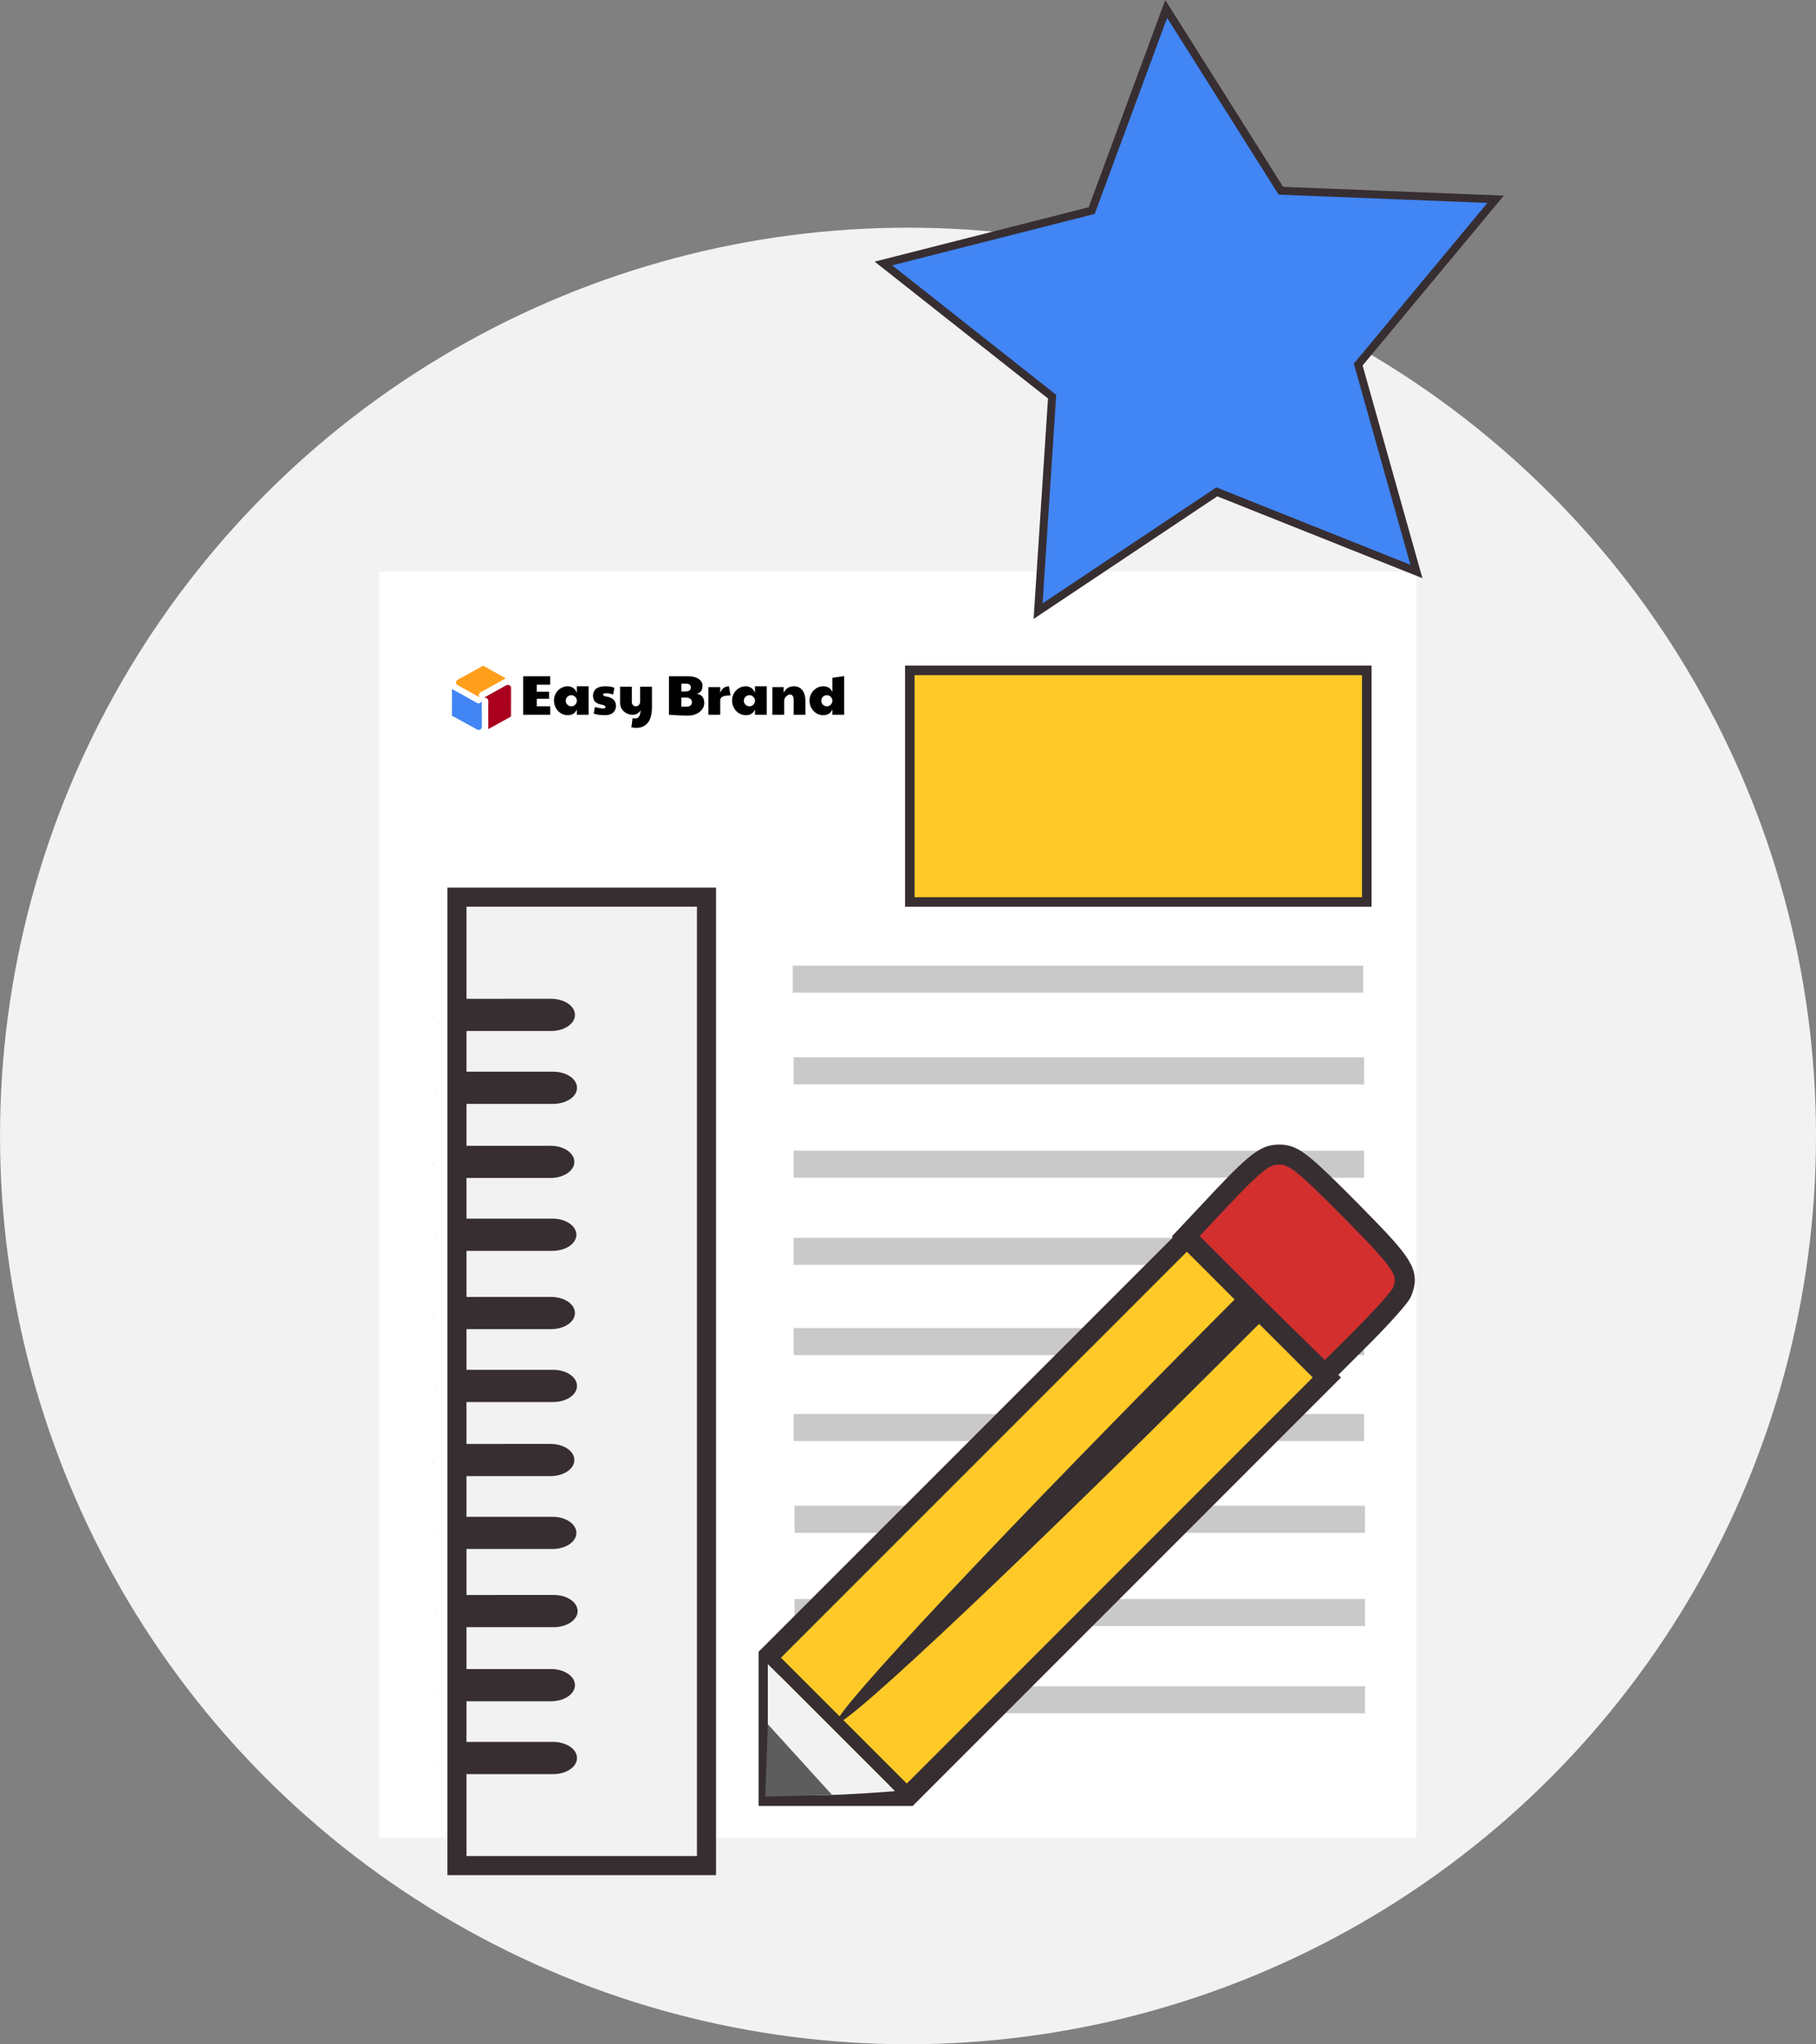 <?xml version="1.0" encoding="UTF-8" standalone="no"?>
<!-- Created with Inkscape (http://www.inkscape.org/) -->

<svg
   xmlns:dc="http://purl.org/dc/elements/1.1/"
   xmlns:cc="http://creativecommons.org/ns#"
   xmlns:rdf="http://www.w3.org/1999/02/22-rdf-syntax-ns#"
   xmlns:svg="http://www.w3.org/2000/svg"
   xmlns="http://www.w3.org/2000/svg"
   xmlns:sodipodi="http://sodipodi.sourceforge.net/DTD/sodipodi-0.dtd"
   xmlns:inkscape="http://www.inkscape.org/namespaces/inkscape"
   width="114.149mm"
   height="128.455mm"
   viewBox="0 0 114.149 128.455"
   version="1.1"
   id="svg8"
   sodipodi:docname="solution_3_who-need-it.svg"
   inkscape:version="0.92.2 (5c3e80d, 2017-08-06)">
  <rect x="0" y="0" width="114.149" height="128.455" fill="#808080" stroke="none"/>
  <defs
     id="defs2">
    <inkscape:path-effect
       fuse_tolerance="0"
       vertical_pattern="false"
       prop_units="false"
       tang_offset="0"
       normal_offset="0"
       spacing="0"
       scale_y_rel="false"
       prop_scale="0.091"
       copytype="single_stretched"
       pattern="M 0,5 C 0,2.24 2.24,0 5,0 7.76,0 10,2.24 10,5 10,7.76 7.76,10 5,10 2.24,10 0,7.76 0,5 Z"
       is_visible="true"
       id="path-effect11749"
       effect="skeletal" />
    <inkscape:path-effect
       is_visible="true"
       id="path-effect11747"
       effect="spiro" />
  </defs>
  <sodipodi:namedview
     id="base"
     pagecolor="#ffffff"
     bordercolor="#666666"
     borderopacity="1.0"
     inkscape:pageopacity="0.0"
     inkscape:pageshadow="2"
     inkscape:zoom="1.979899"
     inkscape:cx="189.05292"
     inkscape:cy="260.23115"
     inkscape:document-units="mm"
     inkscape:current-layer="g5127"
     showgrid="false"
     fit-margin-top="0"
     fit-margin-left="0.5"
     fit-margin-right="0"
     fit-margin-bottom="0"
     inkscape:window-width="1920"
     inkscape:window-height="1057"
     inkscape:window-x="1358"
     inkscape:window-y="-8"
     inkscape:window-maximized="1" />
  <g
     inkscape:label="Layer 1"
     inkscape:groupmode="layer"
     id="layer1"
     transform="translate(-26.08,-157.933)"
     style="display:inline">
    <g
       id="g5127"
       transform="translate(26.08,155.808)">
      <g
         transform="translate(-43.845,-29.97)"
         style="display:inline"
         inkscape:label="0"
         id="layer3" />
      <g
         transform="translate(-43.845,-29.97)"
         style="display:inline"
         id="layer1-8"
         inkscape:label="Layer 1">
        <circle
           r="57.074"
           cy="103.476"
           cx="100.92"
           id="path4485"
           style="opacity:1;fill:#f2f2f2;fill-opacity:1;stroke:none;stroke-width:0.592;stroke-miterlimit:4;stroke-dasharray:0.592, 1.184;stroke-dashoffset:0;stroke-opacity:1" />
        <path
           inkscape:connector-curvature="0"
           id="path11798"
           d="m 92.109,140.441 4.038,4.446 -4.038,0.015 z"
           style="fill:none;stroke:#5d0000;stroke-width:0.265px;stroke-linecap:butt;stroke-linejoin:miter;stroke-opacity:1" />
      </g>
      <g
         transform="translate(-43.845,-29.97)"
         style="display:inline"
         inkscape:label="Layer 4"
         id="layer4">
        <rect
           y="68.007"
           x="67.676"
           height="79.564"
           width="65.201"
           id="rect4531"
           style="opacity:1;fill:#ffffff;fill-opacity:1;stroke:none;stroke-width:2.392;stroke-miterlimit:4;stroke-dasharray:none;stroke-dashoffset:0;stroke-opacity:1" />
        <rect
           y="74.221"
           x="101.033"
           height="14.552"
           width="28.726"
           id="rect4533"
           style="opacity:1;fill:#ffca28;fill-opacity:1;stroke:#372e32;stroke-width:0.6;stroke-miterlimit:4;stroke-dasharray:none;stroke-dashoffset:0;stroke-opacity:1" />
      </g>
      <g
         transform="matrix(0.708,0,0,1,-6.183,-28.767)"
         inkscape:label="Layer 6"
         id="layer6">
        <rect
           y="91.57"
           x="79.112"
           height="1.701"
           width="50.647"
           id="rect4539"
           style="opacity:1;fill:#2c2c2c;fill-opacity:0.256;stroke:none;stroke-width:2.121;stroke-miterlimit:4;stroke-dasharray:none;stroke-dashoffset:0;stroke-opacity:1" />
        <rect
           y="97.334"
           x="79.193"
           height="1.701"
           width="50.647"
           id="rect4539-8"
           style="opacity:1;fill:#2c2c2c;fill-opacity:0.256;stroke:none;stroke-width:2.121;stroke-miterlimit:4;stroke-dasharray:none;stroke-dashoffset:0;stroke-opacity:1" />
        <rect
           y="103.193"
           x="79.193"
           height="1.701"
           width="50.647"
           id="rect4539-8-7"
           style="opacity:1;fill:#2c2c2c;fill-opacity:0.256;stroke:none;stroke-width:2.121;stroke-miterlimit:4;stroke-dasharray:none;stroke-dashoffset:0;stroke-opacity:1" />
        <rect
           y="108.673"
           x="79.193"
           height="1.701"
           width="50.647"
           id="rect4539-8-7-8"
           style="opacity:1;fill:#2c2c2c;fill-opacity:0.256;stroke:none;stroke-width:2.121;stroke-miterlimit:4;stroke-dasharray:none;stroke-dashoffset:0;stroke-opacity:1" />
        <rect
           y="114.343"
           x="79.193"
           height="1.701"
           width="50.647"
           id="rect4539-8-7-8-4"
           style="opacity:1;fill:#2c2c2c;fill-opacity:0.256;stroke:none;stroke-width:2.121;stroke-miterlimit:4;stroke-dasharray:none;stroke-dashoffset:0;stroke-opacity:1" />
        <rect
           y="119.748"
           x="79.193"
           height="1.701"
           width="50.647"
           id="rect4539-81"
           style="opacity:1;fill:#2c2c2c;fill-opacity:0.256;stroke:none;stroke-width:2.121;stroke-miterlimit:4;stroke-dasharray:none;stroke-dashoffset:0;stroke-opacity:1" />
        <rect
           y="125.512"
           x="79.274"
           height="1.701"
           width="50.647"
           id="rect4539-8-5"
           style="opacity:1;fill:#2c2c2c;fill-opacity:0.256;stroke:none;stroke-width:2.121;stroke-miterlimit:4;stroke-dasharray:none;stroke-dashoffset:0;stroke-opacity:1" />
        <rect
           y="131.371"
           x="79.274"
           height="1.701"
           width="50.647"
           id="rect4539-8-7-7"
           style="opacity:1;fill:#2c2c2c;fill-opacity:0.256;stroke:none;stroke-width:2.121;stroke-miterlimit:4;stroke-dasharray:none;stroke-dashoffset:0;stroke-opacity:1" />
        <rect
           y="136.852"
           x="79.274"
           height="1.701"
           width="50.647"
           id="rect4539-8-7-8-5"
           style="opacity:1;fill:#2c2c2c;fill-opacity:0.256;stroke:none;stroke-width:2.121;stroke-miterlimit:4;stroke-dasharray:none;stroke-dashoffset:0;stroke-opacity:1" />
      </g>
      <g
         transform="translate(-43.845,-29.97)"
         style="display:inline"
         inkscape:label="Layer 5"
         id="layer5">
        <rect
           y="91.948"
           x="69.548"
           height="1.323"
           width="59.153"
           id="rect4536"
           style="opacity:1;fill:#2c2c40;fill-opacity:0;stroke:none;stroke-width:2.392;stroke-miterlimit:4;stroke-dasharray:none;stroke-dashoffset:0;stroke-opacity:1" />
      </g>
      <g
         transform="translate(-43.845,-29.97)"
         inkscape:label="Layer 2"
         id="layer2">
        <path
           inkscape:transform-center-y="-1.3082205"
           inkscape:transform-center-x="0.65562946"
           d="m 132.877,68.006 -12.546,-5.004 -11.235,7.498 0.882,-13.479 -10.603,-8.368 13.092,-3.326 4.682,-12.67 7.209,11.423 13.497,0.537 -8.636,10.386 z"
           inkscape:randomized="0"
           inkscape:rounded="0"
           inkscape:flatsided="false"
           sodipodi:arg2="1.4662998"
           sodipodi:arg1="0.83798123"
           sodipodi:r2="10.170299"
           sodipodi:r1="20.340597"
           sodipodi:cy="52.887451"
           sodipodi:cx="119.2696"
           sodipodi:sides="5"
           id="path4490"
           style="opacity:1;fill:#4285f4;fill-opacity:1;stroke:#372e32;stroke-width:0.5;stroke-miterlimit:4;stroke-dasharray:none;stroke-dashoffset:0;stroke-opacity:1"
           sodipodi:type="star" />
      </g>
      <g
         style="display:inline"
         transform="translate(-43.845,-29.97)"
         inkscape:label="Layer 3"
         id="layer8" />
      <g
         style="display:inline"
         inkscape:label="Layer 7"
         id="layer9">
        <rect
           y="58.5"
           x="28.722"
           height="60.854"
           width="15.686"
           id="rect4770"
           style="opacity:1;fill:#f2f2f2;fill-opacity:1;stroke:#372e32;stroke-width:1.2;stroke-miterlimit:4;stroke-dasharray:none;stroke-dashoffset:0;stroke-opacity:1" />
        <path
           inkscape:connector-curvature="0"
           d="m 28.762,64.888 c -0.002,0.024 -0.012,0.047 -0.04,0.062 v 0.167 0.105 0.117 0.063 c 0.015,0.025 0.022,0.052 0.033,0.078 0.011,0.028 0.002,-0.019 0.016,0.034 0.003,0.012 0.004,0.026 0.006,0.038 0.001,0.018 -0.003,0.034 -0.005,0.052 0.001,0.001 0.002,0.004 0.007,0.013 0.036,0.035 0.031,0.09 0.03,0.135 0,0.006 -1.16e-4,-0.011 0.003,-0.017 0.001,-0.002 0.002,0.004 0.003,0.006 0.018,0.043 0.007,0.087 0.007,0.132 0.001,0.036 0.001,0.072 0.001,0.108 -8e-6,0.003 -7.4e-5,0.054 0,0.054 5.3e-4,0.005 0.004,0.008 0.006,0.013 0.003,0.007 0.005,0.015 0.007,0.023 0.009,0.038 0.007,0.037 0.008,0.074 -7.93e-4,0.007 -0.001,0.013 -0.002,0.02 0.003,0.001 0.008,0.013 0.021,0.043 0.006,0.014 0.01,0.03 0.015,0.044 0.004,0.062 0.006,0.038 -0.002,0.091 -0.001,0.008 -0.004,0.017 -0.004,0.025 0,0.005 0.001,-0.011 0.004,-0.015 0.001,-0.002 0.003,0.003 0.004,0.005 0.004,0.013 0.008,0.027 0.011,0.041 0.004,0.045 0.003,0.026 0.001,0.067 -2.49e-4,0.007 -0.002,-0.014 0.001,-0.02 0.002,-0.003 0.004,0.006 0.005,0.009 0.013,0.054 0.006,0.031 0.018,0.07 0.019,0.057 0.008,0.115 0.007,0.173 -0.001,-0.002 -7e-6,0.006 0,0.008 0.003,0.007 0.006,0.017 0.008,0.022 0.016,0.037 0.012,0.047 0.014,0.087 -0.002,0.028 -0.006,0.062 -0.005,0.084 4.3e-5,0.004 -1.08e-4,0.007 0,0.011 h 5.7 c 0.831,0 1.5,-0.452 1.5,-1.012 0,-0.561 -0.669,-1.012 -1.5,-1.012 z m -0.804,0.151 c -0.002,7.93e-4 -0.004,0.002 -0.006,0.003 3.7e-5,2.64e-4 5.29e-4,7.93e-4 5.29e-4,0.001 0.002,-0.001 0.003,-0.002 0.005,-0.004 z m -0.215,0.361 c -0.002,0.001 -0.003,0.003 -0.005,0.004 0.001,0.001 0.002,0.002 0.004,0.003 5.29e-4,-0.002 0.001,-0.005 0.002,-0.007 z m -0.455,0.534 c -7.94e-4,0.005 -0.002,0.009 -0.003,0.014 -0.001,0.013 0,0.025 0,0.038 3e-6,0.056 8e-6,0.113 0,0.17 7.94e-4,0.002 0.003,0.004 0.004,0.007 -0.003,-0.076 -0.004,-0.152 -0.001,-0.228 z m 0.126,0.314 v 0.048 c 0.001,0.014 0.004,0.029 0.006,0.043 -0.004,-0.03 -0.005,-0.061 -0.006,-0.091 z m 0.007,0.099 c 7.94e-4,0.006 -0.003,0.01 -0.003,0.015 0.001,-7.94e-4 0.003,-0.002 0.004,-0.003 0,-2.64e-4 -5.29e-4,-7.93e-4 -5.29e-4,-0.001 -7.94e-4,-0.004 -5.3e-4,-0.008 -0.001,-0.011 z m 0.69,0.119 c -0.001,0.001 -0.002,0.001 -0.002,0.002 5.3e-4,2.65e-4 0.001,2.38e-4 0.002,5.29e-4 -3e-6,-7.94e-4 3e-6,-0.001 0,-0.002 z m 0.118,0.101 c 2.64e-4,0.023 -0.001,0.046 -0.001,0.069 2.65e-4,-0.002 0.001,-0.004 0.001,-0.006 z m -0.002,0.151 c 0,0.012 -2.38e-4,0.024 -5.29e-4,0.036 0.001,-0.002 0.003,-0.004 0.004,-0.005 -0.001,-0.009 -0.002,-0.017 -0.002,-0.026 -0.001,-0.001 -0.001,-0.003 -0.002,-0.005 z m -0.148,0.067 c 6.1e-5,0.008 -2.65e-4,0.012 0,0.019 0.002,5.29e-4 0.004,0.001 0.006,0.002 2.23e-4,-0.006 5.29e-4,-0.013 5.29e-4,-0.02 -0.002,-0.001 -0.004,5.3e-5 -0.006,-0.001 z"
           style="opacity:1;fill:#372e32;fill-opacity:1;stroke:none;stroke-width:0.7;stroke-miterlimit:4;stroke-dasharray:none;stroke-dashoffset:0;stroke-opacity:1"
           id="rect11307" />
        <path
           inkscape:connector-curvature="0"
           d="m 28.891,69.468 c -0.002,0.024 -0.012,0.047 -0.04,0.062 v 0.167 0.105 0.117 0.063 c 0.015,0.025 0.022,0.052 0.033,0.078 0.011,0.028 0.002,-0.019 0.016,0.034 0.003,0.012 0.004,0.026 0.006,0.038 0.001,0.018 -0.003,0.034 -0.005,0.052 0.001,0.001 0.002,0.004 0.007,0.013 0.036,0.035 0.031,0.09 0.03,0.135 0,0.006 -1.16e-4,-0.011 0.003,-0.017 0.001,-0.002 0.002,0.004 0.003,0.006 0.018,0.043 0.007,0.087 0.007,0.132 0.001,0.036 0.001,0.072 0.001,0.108 -8e-6,0.003 -7.4e-5,0.054 0,0.054 5.3e-4,0.005 0.004,0.008 0.006,0.013 0.003,0.007 0.005,0.015 0.007,0.023 0.009,0.038 0.007,0.037 0.008,0.074 -7.93e-4,0.007 -0.001,0.013 -0.002,0.02 0.003,0.001 0.008,0.013 0.021,0.043 0.006,0.014 0.01,0.03 0.015,0.044 0.004,0.062 0.006,0.038 -0.002,0.091 -0.001,0.008 -0.004,0.017 -0.004,0.025 0,0.005 0.001,-0.011 0.004,-0.015 0.001,-0.002 0.003,0.003 0.004,0.005 0.004,0.013 0.008,0.027 0.011,0.041 0.004,0.045 0.003,0.026 0.001,0.067 -2.49e-4,0.007 -0.002,-0.014 0.001,-0.02 0.002,-0.003 0.004,0.006 0.005,0.009 0.013,0.054 0.006,0.031 0.018,0.07 0.019,0.057 0.008,0.115 0.007,0.173 -0.001,-0.002 -7e-6,0.006 0,0.008 0.003,0.007 0.006,0.017 0.008,0.022 0.016,0.037 0.012,0.047 0.014,0.087 -0.002,0.028 -0.006,0.062 -0.005,0.084 4.3e-5,0.004 -1.08e-4,0.007 0,0.011 h 5.7 c 0.831,0 1.5,-0.452 1.5,-1.012 0,-0.561 -0.669,-1.012 -1.5,-1.012 z m -0.804,0.151 c -0.002,7.93e-4 -0.004,0.002 -0.006,0.003 3.7e-5,2.64e-4 5.3e-4,7.93e-4 5.3e-4,0.001 0.002,-0.001 0.003,-0.002 0.005,-0.004 z m -0.215,0.361 c -0.002,0.001 -0.003,0.003 -0.005,0.004 0.001,0.001 0.002,0.002 0.004,0.003 5.29e-4,-0.002 0.001,-0.005 0.002,-0.007 z m -0.455,0.534 c -7.94e-4,0.005 -0.002,0.009 -0.003,0.014 -0.001,0.013 0,0.025 0,0.038 3e-6,0.056 8e-6,0.113 0,0.17 7.94e-4,0.002 0.003,0.004 0.004,0.007 -0.003,-0.076 -0.004,-0.152 -0.001,-0.228 z m 0.126,0.314 v 0.048 c 0.001,0.014 0.004,0.029 0.006,0.043 -0.004,-0.03 -0.005,-0.061 -0.006,-0.091 z m 0.007,0.099 c 7.94e-4,0.006 -0.003,0.01 -0.003,0.015 0.001,-7.93e-4 0.003,-0.002 0.004,-0.003 0,-2.64e-4 -5.29e-4,-7.94e-4 -5.29e-4,-0.001 -7.94e-4,-0.004 -5.3e-4,-0.008 -0.001,-0.011 z m 0.69,0.119 c -0.001,0.001 -0.002,0.001 -0.002,0.002 5.3e-4,2.65e-4 0.001,2.38e-4 0.002,5.29e-4 -3e-6,-7.93e-4 3e-6,-0.001 0,-0.002 z m 0.118,0.101 c 2.64e-4,0.023 -0.001,0.046 -0.001,0.069 2.65e-4,-0.002 0.001,-0.004 0.001,-0.006 z m -0.002,0.151 c 0,0.012 -2.38e-4,0.024 -5.29e-4,0.036 0.001,-0.002 0.003,-0.004 0.004,-0.005 -0.001,-0.009 -0.002,-0.017 -0.002,-0.026 -0.001,-0.001 -0.001,-0.003 -0.002,-0.005 z m -0.148,0.067 c 6.1e-5,0.008 -2.64e-4,0.012 0,0.019 0.002,5.29e-4 0.004,0.001 0.006,0.002 2.23e-4,-0.006 5.29e-4,-0.013 5.29e-4,-0.02 -0.002,-0.001 -0.004,5.3e-5 -0.006,-0.001 z"
           style="opacity:1;fill:#372e32;fill-opacity:1;stroke:none;stroke-width:0.7;stroke-miterlimit:4;stroke-dasharray:none;stroke-dashoffset:0;stroke-opacity:1"
           id="rect11307-1" />
        <path
           inkscape:connector-curvature="0"
           d="m 28.724,74.124 c -0.002,0.024 -0.012,0.047 -0.04,0.062 v 0.167 0.105 0.117 0.063 c 0.015,0.025 0.022,0.052 0.033,0.078 0.011,0.028 0.002,-0.019 0.016,0.034 0.003,0.012 0.004,0.026 0.006,0.038 0.001,0.018 -0.003,0.034 -0.005,0.052 0.001,0.001 0.002,0.004 0.007,0.013 0.036,0.035 0.031,0.09 0.03,0.135 0,0.006 -1.16e-4,-0.011 0.003,-0.017 0.001,-0.002 0.002,0.004 0.003,0.006 0.018,0.043 0.007,0.087 0.007,0.132 0.001,0.036 0.001,0.072 0.001,0.108 -8e-6,0.003 -7.4e-5,0.054 0,0.054 5.3e-4,0.005 0.004,0.008 0.006,0.013 0.003,0.007 0.005,0.015 0.007,0.023 0.009,0.038 0.007,0.037 0.008,0.074 -7.93e-4,0.007 -0.001,0.013 -0.002,0.02 0.003,0.001 0.008,0.013 0.021,0.043 0.006,0.014 0.01,0.03 0.015,0.044 0.004,0.062 0.006,0.038 -0.002,0.091 -0.001,0.008 -0.004,0.017 -0.004,0.025 0,0.005 0.001,-0.011 0.004,-0.015 0.001,-0.002 0.003,0.003 0.004,0.005 0.004,0.013 0.008,0.027 0.011,0.041 0.004,0.045 0.003,0.026 0.001,0.067 -2.49e-4,0.007 -0.002,-0.014 0.001,-0.02 0.002,-0.003 0.004,0.006 0.005,0.009 0.013,0.054 0.006,0.031 0.018,0.07 0.019,0.057 0.008,0.115 0.007,0.173 -0.001,-0.002 -7e-6,0.006 0,0.008 0.003,0.007 0.006,0.017 0.008,0.022 0.016,0.037 0.012,0.047 0.014,0.087 -0.002,0.028 -0.006,0.062 -0.005,0.084 4.3e-5,0.004 -1.08e-4,0.007 0,0.011 h 5.7 c 0.831,0 1.5,-0.452 1.5,-1.012 0,-0.561 -0.669,-1.012 -1.5,-1.012 z m -0.804,0.151 c -0.002,7.93e-4 -0.004,0.002 -0.006,0.003 3.7e-5,2.64e-4 5.29e-4,7.93e-4 5.29e-4,0.001 0.002,-0.001 0.003,-0.002 0.005,-0.004 z m -0.215,0.361 c -0.002,0.001 -0.003,0.003 -0.005,0.004 0.001,0.001 0.002,0.002 0.004,0.003 5.29e-4,-0.002 0.001,-0.005 0.002,-0.007 z m -0.455,0.534 c -7.94e-4,0.005 -0.002,0.009 -0.003,0.014 -0.001,0.013 0,0.025 0,0.038 3e-6,0.056 8e-6,0.113 0,0.17 7.94e-4,0.002 0.003,0.004 0.004,0.007 -0.003,-0.076 -0.004,-0.152 -0.001,-0.228 z m 0.126,0.314 v 0.048 c 0.001,0.014 0.004,0.029 0.006,0.043 -0.004,-0.03 -0.005,-0.061 -0.006,-0.091 z m 0.007,0.099 c 7.94e-4,0.006 -0.003,0.01 -0.003,0.015 0.001,-7.93e-4 0.003,-0.002 0.004,-0.003 0,-2.64e-4 -5.29e-4,-7.93e-4 -5.29e-4,-0.001 -7.94e-4,-0.004 -5.3e-4,-0.008 -0.001,-0.011 z m 0.69,0.119 c -0.001,0.001 -0.002,0.001 -0.002,0.002 5.29e-4,2.65e-4 0.001,2.39e-4 0.002,5.3e-4 -3e-6,-7.94e-4 3e-6,-0.001 0,-0.002 z m 0.118,0.101 c 2.64e-4,0.023 -0.001,0.046 -0.001,0.069 2.65e-4,-0.002 0.001,-0.004 0.001,-0.006 z m -0.002,0.151 c 0,0.012 -2.38e-4,0.024 -5.29e-4,0.036 0.001,-0.002 0.003,-0.004 0.004,-0.005 -0.001,-0.009 -0.002,-0.017 -0.002,-0.026 -0.001,-0.001 -0.001,-0.003 -0.002,-0.005 z m -0.148,0.067 c 6.1e-5,0.008 -2.64e-4,0.012 0,0.019 0.002,5.3e-4 0.004,0.001 0.006,0.002 2.23e-4,-0.006 5.29e-4,-0.013 5.29e-4,-0.02 -0.002,-0.001 -0.004,5.3e-5 -0.006,-0.001 z"
           style="opacity:1;fill:#372e32;fill-opacity:1;stroke:none;stroke-width:0.7;stroke-miterlimit:4;stroke-dasharray:none;stroke-dashoffset:0;stroke-opacity:1"
           id="rect11307-13" />
        <path
           inkscape:connector-curvature="0"
           d="m 28.853,78.703 c -0.002,0.024 -0.012,0.047 -0.04,0.062 v 0.167 0.105 0.117 0.063 c 0.015,0.025 0.022,0.052 0.033,0.078 0.011,0.028 0.002,-0.019 0.016,0.034 0.003,0.012 0.004,0.026 0.006,0.038 0.001,0.018 -0.003,0.034 -0.005,0.052 0.001,0.001 0.002,0.004 0.007,0.013 0.036,0.035 0.031,0.09 0.03,0.135 0,0.006 -1.16e-4,-0.011 0.003,-0.017 0.001,-0.002 0.002,0.004 0.003,0.006 0.018,0.043 0.007,0.087 0.007,0.132 0.001,0.036 0.001,0.072 0.001,0.108 -8e-6,0.003 -7.4e-5,0.054 0,0.054 5.3e-4,0.005 0.004,0.008 0.006,0.013 0.003,0.007 0.005,0.015 0.007,0.023 0.009,0.038 0.007,0.037 0.008,0.074 -7.93e-4,0.007 -0.001,0.013 -0.002,0.02 0.003,0.001 0.008,0.013 0.021,0.043 0.006,0.014 0.01,0.03 0.015,0.044 0.004,0.062 0.006,0.038 -0.002,0.091 -0.001,0.008 -0.004,0.017 -0.004,0.025 0,0.005 0.001,-0.011 0.004,-0.015 0.001,-0.002 0.003,0.003 0.004,0.005 0.004,0.013 0.008,0.027 0.011,0.041 0.004,0.045 0.003,0.026 0.001,0.067 -2.49e-4,0.007 -0.002,-0.014 0.001,-0.02 0.002,-0.003 0.004,0.006 0.005,0.009 0.013,0.054 0.006,0.031 0.018,0.07 0.019,0.057 0.008,0.115 0.007,0.173 -0.001,-0.002 -7e-6,0.006 0,0.008 0.003,0.007 0.006,0.017 0.008,0.022 0.016,0.037 0.012,0.047 0.014,0.087 -0.002,0.028 -0.006,0.062 -0.005,0.084 4.3e-5,0.004 -1.08e-4,0.007 0,0.011 H 34.73 c 0.831,0 1.5,-0.452 1.5,-1.012 0,-0.561 -0.669,-1.012 -1.5,-1.012 z m -0.804,0.151 c -0.002,7.94e-4 -0.004,0.002 -0.006,0.003 3.7e-5,2.64e-4 5.29e-4,7.94e-4 5.29e-4,0.001 0.002,-0.001 0.003,-0.002 0.005,-0.004 z m -0.215,0.361 c -0.002,0.001 -0.003,0.003 -0.005,0.004 0.001,0.001 0.002,0.002 0.004,0.003 5.29e-4,-0.002 0.001,-0.005 0.002,-0.007 z m -0.455,0.534 c -7.94e-4,0.005 -0.002,0.009 -0.003,0.014 -0.001,0.013 0,0.025 0,0.038 3e-6,0.056 8e-6,0.113 0,0.17 7.94e-4,0.002 0.003,0.004 0.004,0.007 -0.003,-0.076 -0.004,-0.152 -0.001,-0.228 z m 0.126,0.314 v 0.048 c 0.001,0.014 0.004,0.029 0.006,0.043 -0.004,-0.03 -0.005,-0.061 -0.006,-0.091 z m 0.007,0.099 c 7.94e-4,0.006 -0.003,0.01 -0.003,0.015 0.001,-7.94e-4 0.003,-0.002 0.004,-0.003 0,-2.64e-4 -5.29e-4,-7.94e-4 -5.29e-4,-0.001 -7.94e-4,-0.004 -5.29e-4,-0.008 -0.001,-0.011 z m 0.69,0.119 c -0.001,0.001 -0.002,0.001 -0.002,0.002 5.29e-4,2.64e-4 0.001,2.38e-4 0.002,5.29e-4 -3e-6,-7.94e-4 3e-6,-0.001 0,-0.002 z m 0.118,0.101 c 2.64e-4,0.023 -0.001,0.046 -0.001,0.069 2.65e-4,-0.002 0.001,-0.004 0.001,-0.006 z m -0.002,0.151 c 0,0.012 -2.38e-4,0.024 -5.29e-4,0.036 0.001,-0.002 0.003,-0.004 0.004,-0.005 -0.001,-0.009 -0.002,-0.017 -0.002,-0.026 -0.001,-0.001 -0.001,-0.003 -0.002,-0.005 z m -0.148,0.067 c 6.1e-5,0.008 -2.64e-4,0.012 0,0.019 0.002,5.29e-4 0.004,0.001 0.006,0.002 2.23e-4,-0.006 5.29e-4,-0.013 5.29e-4,-0.02 -0.002,-0.001 -0.004,5.3e-5 -0.006,-0.001 z"
           style="opacity:1;fill:#372e32;fill-opacity:1;stroke:none;stroke-width:0.7;stroke-miterlimit:4;stroke-dasharray:none;stroke-dashoffset:0;stroke-opacity:1"
           id="rect11307-1-1" />
        <path
           inkscape:connector-curvature="0"
           d="m 28.762,83.623 c -0.002,0.024 -0.012,0.047 -0.04,0.062 v 0.167 0.105 0.117 0.063 c 0.015,0.025 0.022,0.052 0.033,0.078 0.011,0.028 0.002,-0.019 0.016,0.034 0.003,0.012 0.004,0.026 0.006,0.038 0.001,0.018 -0.003,0.034 -0.005,0.052 0.001,0.001 0.002,0.004 0.007,0.013 0.036,0.035 0.031,0.09 0.03,0.135 0,0.006 -1.16e-4,-0.011 0.003,-0.017 0.001,-0.002 0.002,0.004 0.003,0.006 0.018,0.043 0.007,0.087 0.007,0.132 0.001,0.036 0.001,0.072 0.001,0.108 -8e-6,0.003 -7.4e-5,0.054 0,0.054 5.29e-4,0.005 0.004,0.008 0.006,0.013 0.003,0.007 0.005,0.015 0.007,0.023 0.009,0.038 0.007,0.037 0.008,0.074 -7.94e-4,0.007 -0.001,0.013 -0.002,0.02 0.003,0.001 0.008,0.013 0.021,0.043 0.006,0.014 0.01,0.03 0.015,0.044 0.004,0.062 0.006,0.038 -0.002,0.091 -0.001,0.008 -0.004,0.017 -0.004,0.025 0,0.005 0.001,-0.011 0.004,-0.015 0.001,-0.002 0.003,0.003 0.004,0.005 0.004,0.013 0.008,0.027 0.011,0.041 0.004,0.045 0.003,0.026 0.001,0.067 -2.49e-4,0.007 -0.002,-0.014 0.001,-0.02 0.002,-0.003 0.004,0.006 0.005,0.009 0.013,0.054 0.006,0.031 0.018,0.07 0.019,0.057 0.008,0.115 0.007,0.173 -0.001,-0.002 -7e-6,0.006 0,0.008 0.003,0.007 0.006,0.017 0.008,0.022 0.016,0.037 0.012,0.047 0.014,0.087 -0.002,0.028 -0.006,0.062 -0.005,0.084 4.3e-5,0.004 -1.08e-4,0.007 0,0.011 h 5.7 c 0.831,0 1.5,-0.452 1.5,-1.012 0,-0.561 -0.669,-1.012 -1.5,-1.012 z m -0.804,0.151 c -0.002,7.93e-4 -0.004,0.002 -0.006,0.003 3.7e-5,2.64e-4 5.29e-4,7.93e-4 5.29e-4,0.001 0.002,-0.001 0.003,-0.002 0.005,-0.004 z m -0.215,0.361 c -0.002,0.001 -0.003,0.003 -0.005,0.004 0.001,0.001 0.002,0.002 0.004,0.003 5.29e-4,-0.002 0.001,-0.005 0.002,-0.007 z m -0.455,0.534 c -7.94e-4,0.005 -0.002,0.009 -0.003,0.014 -0.001,0.013 0,0.025 0,0.038 3e-6,0.056 8e-6,0.113 0,0.17 7.94e-4,0.002 0.003,0.004 0.004,0.007 -0.003,-0.076 -0.004,-0.152 -0.001,-0.228 z m 0.126,0.314 v 0.048 c 0.001,0.014 0.004,0.029 0.006,0.043 -0.004,-0.03 -0.005,-0.061 -0.006,-0.091 z m 0.007,0.099 c 7.94e-4,0.006 -0.003,0.01 -0.003,0.015 0.001,-7.93e-4 0.003,-0.002 0.004,-0.003 0,-2.64e-4 -5.29e-4,-7.93e-4 -5.29e-4,-0.001 -7.94e-4,-0.004 -5.3e-4,-0.008 -0.001,-0.011 z m 0.69,0.119 c -0.001,0.001 -0.002,0.001 -0.002,0.002 5.29e-4,2.65e-4 0.001,2.39e-4 0.002,5.3e-4 -3e-6,-7.94e-4 3e-6,-0.001 0,-0.002 z m 0.118,0.101 c 2.64e-4,0.023 -0.001,0.046 -0.001,0.069 2.65e-4,-0.002 0.001,-0.004 0.001,-0.006 z m -0.002,0.151 c 0,0.012 -2.38e-4,0.024 -5.29e-4,0.036 0.001,-0.002 0.003,-0.004 0.004,-0.005 -0.001,-0.009 -0.002,-0.017 -0.002,-0.026 -0.001,-0.001 -0.001,-0.003 -0.002,-0.005 z m -0.148,0.067 c 6.1e-5,0.008 -2.65e-4,0.012 0,0.019 0.002,5.3e-4 0.004,0.001 0.006,0.002 2.23e-4,-0.006 5.29e-4,-0.013 5.29e-4,-0.02 -0.002,-0.001 -0.004,5.3e-5 -0.006,-0.001 z"
           style="display:inline;opacity:1;fill:#372e32;fill-opacity:1;stroke:none;stroke-width:0.7;stroke-miterlimit:4;stroke-dasharray:none;stroke-dashoffset:0;stroke-opacity:1"
           id="rect11307-0" />
        <path
           inkscape:connector-curvature="0"
           d="m 28.891,88.203 c -0.002,0.024 -0.012,0.047 -0.04,0.062 v 0.167 0.105 0.117 0.063 c 0.015,0.025 0.022,0.052 0.033,0.078 0.011,0.028 0.002,-0.019 0.016,0.034 0.003,0.012 0.004,0.026 0.006,0.038 0.001,0.018 -0.003,0.034 -0.005,0.052 0.001,0.001 0.002,0.004 0.007,0.013 0.036,0.035 0.031,0.09 0.03,0.135 0,0.006 -1.16e-4,-0.011 0.003,-0.017 0.001,-0.002 0.002,0.004 0.003,0.006 0.018,0.043 0.007,0.087 0.007,0.132 0.001,0.036 0.001,0.072 0.001,0.108 -8e-6,0.003 -7.4e-5,0.054 0,0.054 5.29e-4,0.005 0.004,0.008 0.006,0.013 0.003,0.007 0.005,0.015 0.007,0.023 0.009,0.038 0.007,0.037 0.008,0.074 -7.94e-4,0.007 -0.001,0.013 -0.002,0.02 0.003,0.001 0.008,0.013 0.021,0.043 0.006,0.014 0.01,0.03 0.015,0.044 0.004,0.062 0.006,0.038 -0.002,0.091 -0.001,0.008 -0.004,0.017 -0.004,0.025 0,0.005 0.001,-0.011 0.004,-0.015 0.001,-0.002 0.003,0.003 0.004,0.005 0.004,0.013 0.008,0.027 0.011,0.041 0.004,0.045 0.003,0.026 0.001,0.067 -2.49e-4,0.007 -0.002,-0.014 0.001,-0.02 0.002,-0.003 0.004,0.006 0.005,0.009 0.013,0.054 0.006,0.031 0.018,0.07 0.019,0.057 0.008,0.115 0.007,0.173 -0.001,-0.002 -7e-6,0.006 0,0.008 0.003,0.007 0.006,0.017 0.008,0.022 0.016,0.037 0.012,0.047 0.014,0.087 -0.002,0.028 -0.006,0.062 -0.005,0.084 4.3e-5,0.004 -1.08e-4,0.007 0,0.011 h 5.7 c 0.831,0 1.5,-0.452 1.5,-1.012 0,-0.561 -0.669,-1.012 -1.5,-1.012 z m -0.804,0.151 c -0.002,7.94e-4 -0.004,0.002 -0.006,0.003 3.7e-5,2.64e-4 5.29e-4,7.94e-4 5.29e-4,0.001 0.002,-0.001 0.003,-0.002 0.005,-0.004 z m -0.215,0.361 c -0.002,0.001 -0.003,0.003 -0.005,0.004 0.001,0.001 0.002,0.002 0.004,0.003 5.29e-4,-0.002 0.001,-0.005 0.002,-0.007 z m -0.455,0.534 c -7.94e-4,0.005 -0.002,0.009 -0.003,0.014 -0.001,0.013 0,0.025 0,0.038 3e-6,0.056 8e-6,0.113 0,0.17 7.94e-4,0.002 0.003,0.004 0.004,0.007 -0.003,-0.076 -0.004,-0.152 -0.001,-0.228 z m 0.126,0.314 v 0.048 c 0.001,0.014 0.004,0.029 0.006,0.043 -0.004,-0.03 -0.005,-0.061 -0.006,-0.091 z m 0.007,0.099 c 7.94e-4,0.006 -0.003,0.01 -0.003,0.015 0.001,-7.94e-4 0.003,-0.002 0.004,-0.003 0,-2.64e-4 -5.29e-4,-7.94e-4 -5.29e-4,-0.001 -7.94e-4,-0.004 -5.29e-4,-0.008 -0.001,-0.011 z m 0.69,0.119 c -0.001,0.001 -0.002,0.001 -0.002,0.002 5.29e-4,2.64e-4 0.001,2.38e-4 0.002,5.29e-4 -3e-6,-7.94e-4 3e-6,-0.001 0,-0.002 z m 0.118,0.101 c 2.64e-4,0.023 -0.001,0.046 -0.001,0.069 2.65e-4,-0.002 0.001,-0.004 0.001,-0.006 z m -0.002,0.151 c 0,0.012 -2.38e-4,0.024 -5.29e-4,0.036 0.001,-0.002 0.003,-0.004 0.004,-0.005 -0.001,-0.009 -0.002,-0.017 -0.002,-0.026 -0.001,-0.001 -0.001,-0.003 -0.002,-0.005 z m -0.148,0.067 c 6.1e-5,0.008 -2.64e-4,0.012 0,0.019 0.002,5.29e-4 0.004,0.001 0.006,0.002 2.23e-4,-0.006 5.29e-4,-0.013 5.29e-4,-0.02 -0.002,-0.001 -0.004,5.3e-5 -0.006,-0.001 z"
           style="display:inline;opacity:1;fill:#372e32;fill-opacity:1;stroke:none;stroke-width:0.7;stroke-miterlimit:4;stroke-dasharray:none;stroke-dashoffset:0;stroke-opacity:1"
           id="rect11307-1-6" />
        <path
           inkscape:connector-curvature="0"
           d="m 28.724,92.859 c -0.002,0.024 -0.012,0.047 -0.04,0.062 v 0.167 0.105 0.117 0.063 c 0.015,0.025 0.022,0.052 0.033,0.078 0.011,0.028 0.002,-0.019 0.016,0.034 0.003,0.012 0.004,0.026 0.006,0.038 0.001,0.018 -0.003,0.034 -0.005,0.052 0.001,0.001 0.002,0.004 0.007,0.013 0.036,0.035 0.031,0.09 0.03,0.135 0,0.006 -1.16e-4,-0.011 0.003,-0.017 0.001,-0.002 0.002,0.004 0.003,0.006 0.018,0.043 0.007,0.087 0.007,0.132 0.001,0.036 0.001,0.072 0.001,0.108 -8e-6,0.003 -7.4e-5,0.054 0,0.054 5.29e-4,0.005 0.004,0.008 0.006,0.013 0.003,0.007 0.005,0.015 0.007,0.023 0.009,0.038 0.007,0.037 0.008,0.074 -7.94e-4,0.007 -0.001,0.013 -0.002,0.02 0.003,0.001 0.008,0.013 0.021,0.043 0.006,0.014 0.01,0.03 0.015,0.044 0.004,0.062 0.006,0.038 -0.002,0.091 -0.001,0.008 -0.004,0.017 -0.004,0.025 0,0.005 0.001,-0.011 0.004,-0.015 0.001,-0.002 0.003,0.003 0.004,0.005 0.004,0.013 0.008,0.027 0.011,0.041 0.004,0.045 0.003,0.026 0.001,0.067 -2.49e-4,0.007 -0.002,-0.014 0.001,-0.02 0.002,-0.003 0.004,0.006 0.005,0.009 0.013,0.054 0.006,0.031 0.018,0.07 0.019,0.057 0.008,0.115 0.007,0.173 -0.001,-0.002 -7e-6,0.006 0,0.008 0.003,0.007 0.006,0.017 0.008,0.022 0.016,0.037 0.012,0.047 0.014,0.087 -0.002,0.028 -0.006,0.062 -0.005,0.084 4.3e-5,0.004 -1.08e-4,0.007 0,0.011 h 5.7 c 0.831,0 1.5,-0.452 1.5,-1.012 0,-0.561 -0.669,-1.012 -1.5,-1.012 z m -0.804,0.151 c -0.002,7.94e-4 -0.004,0.002 -0.006,0.003 3.7e-5,2.65e-4 5.29e-4,7.94e-4 5.29e-4,0.001 0.002,-0.001 0.003,-0.002 0.005,-0.004 z m -0.215,0.361 c -0.002,0.001 -0.003,0.003 -0.005,0.004 0.001,0.001 0.002,0.002 0.004,0.003 5.29e-4,-0.002 0.001,-0.005 0.002,-0.007 z m -0.455,0.534 c -7.94e-4,0.005 -0.002,0.009 -0.003,0.014 -0.001,0.013 0,0.025 0,0.038 3e-6,0.056 8e-6,0.113 0,0.17 7.94e-4,0.002 0.003,0.004 0.004,0.007 -0.003,-0.076 -0.004,-0.152 -0.001,-0.228 z m 0.126,0.314 v 0.048 c 0.001,0.014 0.004,0.029 0.006,0.043 -0.004,-0.03 -0.005,-0.061 -0.006,-0.091 z m 0.007,0.099 c 7.94e-4,0.006 -0.003,0.01 -0.003,0.015 0.001,-7.93e-4 0.003,-0.002 0.004,-0.003 0,-2.63e-4 -5.29e-4,-7.93e-4 -5.29e-4,-0.001 -7.94e-4,-0.004 -5.3e-4,-0.008 -0.001,-0.011 z m 0.69,0.119 c -0.001,0.001 -0.002,0.001 -0.002,0.002 5.29e-4,2.64e-4 0.001,2.39e-4 0.002,5.29e-4 -3e-6,-7.94e-4 3e-6,-0.001 0,-0.002 z m 0.118,0.101 c 2.64e-4,0.023 -0.001,0.046 -0.001,0.069 2.65e-4,-0.002 0.001,-0.004 0.001,-0.006 z m -0.002,0.151 c 0,0.012 -2.38e-4,0.024 -5.29e-4,0.036 0.001,-0.002 0.003,-0.004 0.004,-0.005 -0.001,-0.009 -0.002,-0.017 -0.002,-0.026 -0.001,-0.001 -0.001,-0.003 -0.002,-0.005 z m -0.148,0.067 c 6.1e-5,0.008 -2.64e-4,0.012 0,0.019 0.002,5.29e-4 0.004,0.001 0.006,0.002 2.23e-4,-0.006 5.29e-4,-0.013 5.29e-4,-0.02 -0.002,-0.001 -0.004,5.3e-5 -0.006,-0.001 z"
           style="display:inline;opacity:1;fill:#372e32;fill-opacity:1;stroke:none;stroke-width:0.7;stroke-miterlimit:4;stroke-dasharray:none;stroke-dashoffset:0;stroke-opacity:1"
           id="rect11307-13-6" />
        <path
           inkscape:connector-curvature="0"
           d="m 28.853,97.438 c -0.002,0.024 -0.012,0.047 -0.04,0.062 v 0.167 0.105 0.117 0.063 c 0.015,0.025 0.022,0.052 0.033,0.078 0.011,0.028 0.002,-0.019 0.016,0.034 0.003,0.012 0.004,0.026 0.006,0.038 0.001,0.018 -0.003,0.034 -0.005,0.052 0.001,0.001 0.002,0.004 0.007,0.013 0.036,0.035 0.031,0.09 0.03,0.135 0,0.006 -1.16e-4,-0.011 0.003,-0.017 0.001,-0.002 0.002,0.004 0.003,0.006 0.018,0.043 0.007,0.087 0.007,0.132 0.001,0.036 0.001,0.072 0.001,0.108 -8e-6,0.003 -7.4e-5,0.054 0,0.054 5.29e-4,0.005 0.004,0.008 0.006,0.013 0.003,0.007 0.005,0.015 0.007,0.023 0.009,0.038 0.007,0.037 0.008,0.074 -7.94e-4,0.007 -0.001,0.013 -0.002,0.02 0.003,0.001 0.008,0.013 0.021,0.043 0.006,0.014 0.01,0.03 0.015,0.044 0.004,0.062 0.006,0.038 -0.002,0.091 -0.001,0.008 -0.004,0.017 -0.004,0.025 0,0.005 0.001,-0.011 0.004,-0.015 0.001,-0.002 0.003,0.003 0.004,0.005 0.004,0.013 0.008,0.027 0.011,0.041 0.004,0.045 0.003,0.026 0.001,0.067 -2.49e-4,0.007 -0.002,-0.014 0.001,-0.02 0.002,-0.003 0.004,0.006 0.005,0.009 0.013,0.054 0.006,0.031 0.018,0.07 0.019,0.057 0.008,0.115 0.007,0.173 -0.001,-0.002 -7e-6,0.006 0,0.008 0.003,0.007 0.006,0.017 0.008,0.022 0.016,0.037 0.012,0.047 0.014,0.087 -0.002,0.028 -0.006,0.062 -0.005,0.084 4.3e-5,0.004 -1.08e-4,0.007 0,0.011 h 5.7 c 0.831,0 1.5,-0.452 1.5,-1.012 0,-0.561 -0.669,-1.012 -1.5,-1.012 z m -0.804,0.151 c -0.002,7.94e-4 -0.004,0.002 -0.006,0.003 3.7e-5,2.64e-4 5.29e-4,7.94e-4 5.29e-4,0.001 0.002,-0.001 0.003,-0.002 0.005,-0.004 z m -0.215,0.361 c -0.002,0.001 -0.003,0.003 -0.005,0.004 0.001,0.001 0.002,0.002 0.004,0.003 5.29e-4,-0.002 0.001,-0.005 0.002,-0.007 z m -0.455,0.534 c -7.94e-4,0.005 -0.002,0.009 -0.003,0.014 -0.001,0.013 0,0.025 0,0.038 3e-6,0.056 8e-6,0.113 0,0.17 7.94e-4,0.002 0.003,0.004 0.004,0.007 -0.003,-0.076 -0.004,-0.152 -0.001,-0.228 z m 0.126,0.314 v 0.048 c 0.001,0.014 0.004,0.029 0.006,0.043 -0.004,-0.03 -0.005,-0.061 -0.006,-0.091 z m 0.007,0.099 c 7.94e-4,0.006 -0.003,0.01 -0.003,0.015 0.001,-7.94e-4 0.003,-0.002 0.004,-0.003 0,-2.64e-4 -5.29e-4,-7.94e-4 -5.29e-4,-0.001 -7.94e-4,-0.004 -5.29e-4,-0.008 -0.001,-0.011 z m 0.69,0.119 c -0.001,0.001 -0.002,0.001 -0.002,0.002 5.29e-4,2.64e-4 0.001,2.38e-4 0.002,5.29e-4 -3e-6,-7.94e-4 3e-6,-0.001 0,-0.002 z m 0.118,0.101 c 2.64e-4,0.023 -0.001,0.046 -0.001,0.069 2.65e-4,-0.002 0.001,-0.004 0.001,-0.006 z m -0.002,0.151 c 0,0.012 -2.38e-4,0.024 -5.29e-4,0.036 0.001,-0.002 0.003,-0.004 0.004,-0.005 -0.001,-0.009 -0.002,-0.017 -0.002,-0.026 -0.001,-0.001 -0.001,-0.003 -0.002,-0.005 z m -0.148,0.067 c 6.1e-5,0.008 -2.64e-4,0.012 0,0.019 0.002,5.3e-4 0.004,0.001 0.006,0.002 2.23e-4,-0.006 5.29e-4,-0.013 5.29e-4,-0.02 -0.002,-0.001 -0.004,5.4e-5 -0.006,-0.001 z"
           style="display:inline;opacity:1;fill:#372e32;fill-opacity:1;stroke:none;stroke-width:0.7;stroke-miterlimit:4;stroke-dasharray:none;stroke-dashoffset:0;stroke-opacity:1"
           id="rect11307-1-1-3" />
        <path
           inkscape:connector-curvature="0"
           d="m 28.929,102.35 c -0.002,0.024 -0.012,0.046 -0.04,0.062 v 0.167 0.105 0.117 0.063 c 0.015,0.025 0.022,0.052 0.033,0.078 0.011,0.028 0.002,-0.019 0.016,0.034 0.003,0.012 0.004,0.026 0.006,0.038 0.001,0.018 -0.003,0.034 -0.005,0.052 0.001,10e-4 0.002,0.004 0.007,0.013 0.036,0.035 0.031,0.09 0.03,0.135 0,0.006 -1.16e-4,-0.011 0.003,-0.017 0.001,-0.002 0.002,0.004 0.003,0.006 0.018,0.043 0.007,0.087 0.007,0.132 0.001,0.036 0.001,0.072 0.001,0.108 -8e-6,0.003 -7.4e-5,0.054 0,0.054 5.3e-4,0.005 0.004,0.008 0.006,0.013 0.003,0.007 0.005,0.015 0.007,0.023 0.009,0.038 0.007,0.037 0.008,0.074 -7.93e-4,0.007 -0.001,0.013 -0.002,0.02 0.003,0.001 0.008,0.013 0.021,0.043 0.006,0.014 0.01,0.03 0.015,0.044 0.004,0.062 0.006,0.038 -0.002,0.091 -0.001,0.008 -0.004,0.017 -0.004,0.025 0,0.005 0.001,-0.011 0.004,-0.015 0.001,-0.002 0.003,0.003 0.004,0.005 0.004,0.013 0.008,0.027 0.011,0.041 0.004,0.045 0.003,0.026 0.001,0.067 -2.49e-4,0.007 -0.002,-0.014 0.001,-0.02 0.002,-0.003 0.004,0.006 0.005,0.009 0.013,0.054 0.006,0.031 0.018,0.07 0.019,0.057 0.008,0.115 0.007,0.173 -0.001,-0.002 -7e-6,0.006 0,0.008 0.003,0.007 0.006,0.017 0.008,0.022 0.016,0.036 0.012,0.047 0.014,0.087 -0.002,0.028 -0.006,0.062 -0.005,0.084 4.3e-5,0.004 -1.08e-4,0.007 0,0.011 h 5.7 c 0.831,0 1.5,-0.452 1.5,-1.012 10e-7,-0.561 -0.669,-1.012 -1.5,-1.012 z m -0.804,0.151 c -0.002,8e-4 -0.004,0.002 -0.006,0.003 3.7e-5,2.7e-4 5.3e-4,8e-4 5.3e-4,0.001 0.002,-0.001 0.003,-0.002 0.005,-0.004 z m -0.215,0.361 c -0.002,10e-4 -0.003,0.003 -0.005,0.004 0.001,0.001 0.002,0.002 0.004,0.003 5.3e-4,-0.002 0.001,-0.005 0.002,-0.007 z m -0.455,0.534 c -7.94e-4,0.005 -0.002,0.009 -0.003,0.014 -0.001,0.013 0,0.025 0,0.038 3e-6,0.057 8e-6,0.113 0,0.17 7.94e-4,0.002 0.003,0.004 0.004,0.007 -0.003,-0.076 -0.004,-0.152 -0.001,-0.228 z m 0.126,0.314 v 0.048 c 0.001,0.014 0.004,0.029 0.006,0.043 -0.004,-0.03 -0.005,-0.061 -0.006,-0.091 z m 0.007,0.099 c 7.94e-4,0.006 -0.003,0.01 -0.003,0.015 0.001,-7.9e-4 0.003,-0.002 0.004,-0.003 0,-2.6e-4 -5.29e-4,-7.9e-4 -5.29e-4,-10e-4 -7.93e-4,-0.004 -5.29e-4,-0.008 -0.001,-0.011 z m 0.69,0.119 c -0.001,0.001 -0.002,0.001 -0.002,0.002 5.29e-4,2.6e-4 0.001,2.4e-4 0.002,5.3e-4 -3e-6,-8e-4 3e-6,-0.001 0,-0.002 z m 0.118,0.101 c 2.64e-4,0.023 -0.001,0.046 -0.001,0.069 2.65e-4,-0.002 0.001,-0.004 0.001,-0.006 z m -0.002,0.151 c 0,0.012 -2.37e-4,0.024 -5.29e-4,0.036 0.001,-0.002 0.003,-0.004 0.004,-0.005 -0.001,-0.009 -0.002,-0.017 -0.002,-0.026 -0.001,-10e-4 -0.001,-0.003 -0.002,-0.005 z m -0.148,0.067 c 6.1e-5,0.008 -2.64e-4,0.012 0,0.019 0.002,5.3e-4 0.004,0.001 0.006,0.002 2.23e-4,-0.007 5.29e-4,-0.013 5.29e-4,-0.02 -0.002,-0.001 -0.004,5e-5 -0.006,-0.001 z"
           style="display:inline;opacity:1;fill:#372e32;fill-opacity:1;stroke:none;stroke-width:0.7;stroke-miterlimit:4;stroke-dasharray:none;stroke-dashoffset:0;stroke-opacity:1"
           id="rect11307-1-6-8" />
        <path
           inkscape:connector-curvature="0"
           d="m 28.762,107.006 c -0.002,0.024 -0.012,0.046 -0.04,0.062 v 0.167 0.105 0.117 0.063 c 0.015,0.025 0.022,0.052 0.033,0.078 0.011,0.028 0.002,-0.019 0.016,0.034 0.003,0.013 0.004,0.026 0.006,0.038 0.001,0.018 -0.003,0.034 -0.005,0.052 0.001,10e-4 0.002,0.004 0.007,0.013 0.036,0.035 0.031,0.09 0.03,0.135 0,0.006 -1.16e-4,-0.011 0.003,-0.017 0.001,-0.002 0.002,0.004 0.003,0.006 0.018,0.043 0.007,0.087 0.007,0.132 0.001,0.036 0.001,0.072 0.001,0.108 -8e-6,0.003 -7.4e-5,0.054 0,0.054 5.3e-4,0.005 0.004,0.008 0.006,0.013 0.003,0.008 0.005,0.015 0.007,0.023 0.009,0.038 0.007,0.037 0.008,0.074 -7.93e-4,0.007 -0.001,0.013 -0.002,0.02 0.003,0.001 0.008,0.013 0.021,0.043 0.006,0.014 0.01,0.03 0.015,0.044 0.004,0.062 0.006,0.038 -0.002,0.091 -0.001,0.008 -0.004,0.017 -0.004,0.025 0,0.005 0.001,-0.011 0.004,-0.015 0.001,-0.002 0.003,0.003 0.004,0.005 0.004,0.013 0.008,0.027 0.011,0.041 0.004,0.045 0.003,0.026 0.001,0.067 -2.49e-4,0.007 -0.002,-0.014 0.001,-0.02 0.002,-0.003 0.004,0.006 0.005,0.009 0.013,0.054 0.006,0.031 0.018,0.07 0.019,0.057 0.008,0.115 0.007,0.173 -0.001,-0.002 -7e-6,0.006 0,0.008 0.003,0.007 0.006,0.017 0.008,0.022 0.016,0.036 0.012,0.047 0.014,0.087 -0.002,0.028 -0.006,0.062 -0.005,0.084 4.3e-5,0.004 -1.08e-4,0.007 0,0.011 h 5.7 c 0.831,0 1.5,-0.452 1.5,-1.012 0,-0.561 -0.669,-1.012 -1.5,-1.012 z m -0.804,0.151 c -0.002,7.9e-4 -0.004,0.002 -0.006,0.003 3.7e-5,2.6e-4 5.3e-4,7.9e-4 5.3e-4,0.001 0.002,-0.001 0.003,-0.002 0.005,-0.004 z m -0.215,0.361 c -0.002,10e-4 -0.003,0.003 -0.005,0.004 0.001,0.001 0.002,0.002 0.004,0.003 5.3e-4,-0.002 0.001,-0.005 0.002,-0.007 z m -0.455,0.534 c -7.94e-4,0.005 -0.002,0.009 -0.003,0.014 -0.001,0.013 0,0.025 0,0.038 3e-6,0.057 8e-6,0.113 0,0.17 7.94e-4,0.002 0.003,0.004 0.004,0.007 -0.003,-0.076 -0.004,-0.152 -0.001,-0.228 z m 0.126,0.314 v 0.048 c 0.001,0.014 0.004,0.029 0.006,0.043 -0.004,-0.03 -0.005,-0.061 -0.006,-0.091 z m 0.007,0.099 c 7.94e-4,0.006 -0.003,0.01 -0.003,0.015 0.001,-7.9e-4 0.003,-0.002 0.004,-0.003 0,-2.6e-4 -5.28e-4,-7.9e-4 -5.28e-4,-0.001 -7.94e-4,-0.004 -5.3e-4,-0.008 -0.001,-0.011 z m 0.69,0.119 c -0.001,0.001 -0.002,0.001 -0.002,0.002 5.3e-4,2.6e-4 0.001,2.4e-4 0.002,5.3e-4 -3e-6,-8e-4 3e-6,-10e-4 0,-0.002 z m 0.118,0.101 c 2.64e-4,0.023 -0.001,0.046 -0.001,0.069 2.65e-4,-0.002 0.001,-0.004 0.001,-0.006 z m -0.002,0.151 c 0,0.012 -2.38e-4,0.024 -5.29e-4,0.036 0.001,-0.002 0.003,-0.004 0.004,-0.005 -0.001,-0.009 -0.002,-0.017 -0.002,-0.026 -0.001,-0.001 -0.001,-0.003 -0.002,-0.005 z m -0.148,0.067 c 6.1e-5,0.008 -2.64e-4,0.012 0,0.019 0.002,5.3e-4 0.004,10e-4 0.006,0.002 2.23e-4,-0.007 5.3e-4,-0.013 5.3e-4,-0.02 -0.002,-10e-4 -0.004,5e-5 -0.006,-10e-4 z"
           style="display:inline;opacity:1;fill:#372e32;fill-opacity:1;stroke:none;stroke-width:0.7;stroke-miterlimit:4;stroke-dasharray:none;stroke-dashoffset:0;stroke-opacity:1"
           id="rect11307-13-6-0" />
        <path
           inkscape:connector-curvature="0"
           d="m 28.891,111.585 c -0.002,0.024 -0.012,0.046 -0.04,0.062 v 0.167 0.105 0.117 0.063 c 0.015,0.025 0.022,0.052 0.033,0.078 0.011,0.028 0.002,-0.019 0.016,0.034 0.003,0.012 0.004,0.026 0.006,0.038 0.001,0.018 -0.003,0.034 -0.005,0.052 0.001,0.001 0.002,0.004 0.007,0.013 0.036,0.035 0.031,0.09 0.03,0.135 0,0.006 -1.16e-4,-0.011 0.003,-0.017 0.001,-0.002 0.002,0.004 0.003,0.006 0.018,0.043 0.007,0.087 0.007,0.132 0.001,0.036 0.001,0.072 0.001,0.108 -8e-6,0.003 -7.4e-5,0.054 0,0.054 5.3e-4,0.005 0.004,0.008 0.006,0.013 0.003,0.007 0.005,0.015 0.007,0.023 0.009,0.038 0.007,0.037 0.008,0.074 -7.93e-4,0.007 -0.001,0.013 -0.002,0.02 0.003,0.001 0.008,0.013 0.021,0.043 0.006,0.014 0.01,0.03 0.015,0.044 0.004,0.062 0.006,0.038 -0.002,0.091 -0.001,0.008 -0.004,0.017 -0.004,0.025 0,0.005 0.001,-0.011 0.004,-0.015 0.001,-0.002 0.003,0.003 0.004,0.005 0.004,0.013 0.008,0.027 0.011,0.041 0.004,0.045 0.003,0.026 0.001,0.067 -2.49e-4,0.007 -0.002,-0.014 0.001,-0.02 0.002,-0.003 0.004,0.006 0.005,0.009 0.013,0.054 0.006,0.031 0.018,0.07 0.019,0.057 0.008,0.115 0.007,0.173 -0.001,-0.002 -7e-6,0.006 0,0.008 0.003,0.007 0.006,0.017 0.008,0.022 0.016,0.036 0.012,0.047 0.014,0.087 -0.002,0.028 -0.006,0.062 -0.005,0.084 4.4e-5,0.004 -1.07e-4,0.007 0,0.011 h 5.7 c 0.831,0 1.5,-0.452 1.5,-1.012 0,-0.561 -0.669,-1.012 -1.5,-1.012 z m -0.804,0.151 c -0.002,8e-4 -0.004,0.002 -0.006,0.003 3.7e-5,2.7e-4 5.3e-4,8e-4 5.3e-4,0.001 0.002,-0.001 0.003,-0.002 0.005,-0.004 z m -0.215,0.361 c -0.002,0.001 -0.003,0.003 -0.005,0.004 0.001,10e-4 0.002,0.002 0.004,0.003 5.3e-4,-0.002 0.001,-0.005 0.002,-0.007 z m -0.455,0.534 c -7.94e-4,0.005 -0.002,0.009 -0.003,0.014 -0.001,0.013 0,0.025 0,0.038 3e-6,0.057 8e-6,0.113 0,0.17 7.94e-4,0.002 0.003,0.004 0.004,0.007 -0.003,-0.076 -0.004,-0.152 -0.001,-0.228 z m 0.126,0.314 v 0.048 c 0.001,0.014 0.004,0.029 0.006,0.043 -0.004,-0.03 -0.005,-0.061 -0.006,-0.091 z m 0.007,0.099 c 7.94e-4,0.006 -0.003,0.01 -0.003,0.015 0.001,-7.9e-4 0.003,-0.002 0.004,-0.003 0,-2.6e-4 -5.29e-4,-7.9e-4 -5.29e-4,-0.001 -7.94e-4,-0.004 -5.29e-4,-0.008 -0.001,-0.011 z m 0.69,0.119 c -0.001,0.001 -0.002,0.001 -0.002,0.002 5.3e-4,2.6e-4 0.001,2.4e-4 0.002,5.3e-4 -3e-6,-8e-4 3e-6,-0.001 0,-0.002 z m 0.118,0.101 c 2.64e-4,0.023 -0.001,0.046 -0.001,0.069 2.65e-4,-0.002 0.001,-0.004 0.001,-0.006 z m -0.002,0.151 c 0,0.012 -2.38e-4,0.024 -5.29e-4,0.036 0.001,-0.002 0.003,-0.004 0.004,-0.005 -0.001,-0.009 -0.002,-0.017 -0.002,-0.026 -0.001,-10e-4 -0.001,-0.003 -0.002,-0.005 z m -0.148,0.067 c 6.1e-5,0.008 -2.64e-4,0.012 0,0.019 0.002,5.3e-4 0.004,0.001 0.006,0.002 2.23e-4,-0.006 5.3e-4,-0.013 5.3e-4,-0.02 -0.002,-0.001 -0.004,5e-5 -0.006,-0.001 z"
           style="display:inline;opacity:1;fill:#372e32;fill-opacity:1;stroke:none;stroke-width:0.7;stroke-miterlimit:4;stroke-dasharray:none;stroke-dashoffset:0;stroke-opacity:1"
           id="rect11307-1-1-3-1" />
        <g
           transform="matrix(2.386,0,0,2.386,40.948,64.91)"
           id="g11612"
           style="display:inline;fill:#000000">
          <path
             style="fill:#000000;fill-opacity:1"
             sodipodi:nodetypes="ccccccscccccs"
             inkscape:connector-curvature="0"
             d="M 3,17.25 V 21 H 6.75 L 17.81,9.94 14.06,6.19 Z M 19.198,7.208 C 18.756,6.878 19.319,6.827 18.88,6.494 18.29,5.769 16.635,3.686 16.092,4.197 L 15.13,5.12 18.88,8.87 19.968,7.782 Z"
             id="path11598" />
          <path
             style="fill:none"
             inkscape:connector-curvature="0"
             d="M 0,0 H 24 V 24 H 0 Z"
             id="path11600" />
          <path
             transform="matrix(0.111,0,0,0.111,-17.162,-27.205)"
             inkscape:connector-curvature="0"
             id="path11741"
             d="m 182.415,417.527 v -16.609 l 49.643,-49.639 49.643,-49.639 16.605,16.605 16.605,16.605 -49.639,49.643 -49.639,49.643 H 199.024 182.415 Z"
             style="opacity:1;fill:#ffca28;fill-opacity:1;stroke:#372e32;stroke-width:4.751;stroke-miterlimit:4;stroke-dasharray:none;stroke-dashoffset:0;stroke-opacity:1" />
          <path
             sodipodi:nodetypes="ccssssscc"
             inkscape:connector-curvature="0"
             id="path11743"
             d="m 15.917,8.086 -1.841,-1.842 0.954,-1.015 c 0.985,-1.048 1.189,-1.136 1.524,-1.136 0.36,0 0.603,0.193 1.915,1.519 1.374,1.388 1.509,1.606 1.3,2.111 -0.05,0.122 -0.527,0.655 -1.059,1.187 l -0.968,0.966 z"
             style="opacity:1;fill:#d32f2f;fill-opacity:1;stroke:#372e32;stroke-width:0.527;stroke-miterlimit:4;stroke-dasharray:none;stroke-dashoffset:0;stroke-opacity:1" />
          <path
             sodipodi:nodetypes="ccc"
             inkscape:original-d="M 4.8782978,19.065513 15.75821,8.1571197 Z"
             inkscape:path-effect="#path-effect11747;#path-effect11749"
             inkscape:connector-curvature="0"
             id="path11745"
             d="M 4.878,19.066 C 4.7,18.888 9.43,13.857 15.436,7.836 m 0.644,0.643 -10e-7,1.4e-6 C 10.075,14.5 5.056,19.243 4.878,19.066 4.7,18.888 9.43,13.857 15.436,7.836 l 10e-7,-1.4e-6 m 0.644,0.643 C 10.075,14.5 5.056,19.243 4.878,19.066"
             style="fill:#372e32;fill-opacity:1;stroke:none;stroke-width:0.111px;stroke-linecap:butt;stroke-linejoin:miter;stroke-opacity:1" />
        </g>
        <path
           inkscape:connector-curvature="0"
           id="path11771"
           d="m 48.264,106.076 8.789,8.789 z"
           style="fill:none;stroke:#372e32;stroke-width:0.865;stroke-linecap:butt;stroke-linejoin:miter;stroke-miterlimit:4;stroke-dasharray:none;stroke-opacity:1" />
        <path
           sodipodi:nodetypes="ccssscc"
           inkscape:connector-curvature="0"
           id="path11781-2"
           d="m 48.264,110.812 v -4.119 l 3.758,3.748 c 1.989,1.984 4.233,4.235 4.233,4.235 0.031,-0.002 -3.045,0.255 -4.8,0.255 h -3.191 z"
           style="display:inline;opacity:1;fill:#f2f2f2;fill-opacity:1;stroke:none;stroke-width:0.612;stroke-miterlimit:4;stroke-dasharray:none;stroke-dashoffset:0;stroke-opacity:1" />
        <path
           inkscape:connector-curvature="0"
           id="path11800"
           d="m 48.264,110.471 4.038,4.446 -4.196,0.099 z"
           style="fill:#5d5d5d;fill-opacity:1;stroke:none;stroke-width:0.265px;stroke-linecap:butt;stroke-linejoin:miter;stroke-opacity:1" />
      </g>
    </g>
    <g
       transform="matrix(0.124,0,0,0.124,54.314,167.101)"
       id="layer1-5"
       inkscape:label="Layer 1">
      <g
         transform="translate(-45.98,289.076)"
         id="layer1-7">
        <g
           id="g3229-6"
           transform="matrix(0.353,0,0,0.353,15.001,-20.443)">
          <g
             transform="matrix(2.829,0,0,2.829,-1.399,-282.737)"
             id="layer1-1">
            <g
               aria-label="Easy Brand"
               transform="matrix(0.296,0,0,0.296,10.122,-47.804)"
               style="font-style:normal;font-weight:normal;font-size:40px;line-height:1.25;font-family:sans-serif;letter-spacing:0px;word-spacing:0px;fill:#000000;fill-opacity:1;stroke:none"
               id="flowRoot10">
              <path
                 inkscape:connector-curvature="0"
                 d="m 199.221,499.563 h 46.312 v 14.531 h -23.062 v 12 h 21.094 v 12.094 H 222.471 v 12.938 h 23.062 v 14.438 h -46.312 z"
                 style="font-style:normal;font-variant:normal;font-weight:normal;font-stretch:normal;font-size:96px;font-family:'Paytone One';-inkscape-font-specification:'Paytone One, Normal';font-variant-ligatures:normal;font-variant-caps:normal;font-variant-numeric:normal;font-feature-settings:normal;text-align:start;writing-mode:lr-tb;text-anchor:start"
                 id="path34" />
              <path
                 inkscape:connector-curvature="0"
                 d="m 291.283,556.656 q -2.25,4.688 -6.094,7.172 -3.844,2.484 -9.656,2.484 -4.688,0 -8.953,-1.875 -4.266,-1.922 -7.5,-5.25 -3.234,-3.375 -5.156,-7.969 -1.922,-4.594 -1.922,-9.984 0,-5.344 1.922,-9.844 1.969,-4.5 5.203,-7.734 3.281,-3.281 7.5,-5.062 4.266,-1.828 8.906,-1.828 2.391,0 4.688,0.656 2.344,0.609 4.406,2.016 2.109,1.359 3.797,3.469 1.734,2.109 2.859,5.062 v -11.203 h 20.156 v 48.797 H 291.283 Z m 0,-15.469 q -0.094,-1.875 -0.891,-3.562 -0.797,-1.688 -2.109,-2.906 -1.266,-1.266 -2.953,-1.969 -1.688,-0.75 -3.516,-0.75 -2.062,0 -3.844,0.797 -1.734,0.75 -3.047,2.062 -1.266,1.266 -2.016,3 -0.75,1.734 -0.75,3.703 0,2.062 0.797,3.844 0.797,1.734 2.109,3 1.359,1.266 3.094,2.016 1.734,0.703 3.656,0.703 1.969,0 3.656,-0.75 1.688,-0.75 2.953,-2.016 1.266,-1.266 2.016,-2.906 0.75,-1.688 0.844,-3.516 z"
                 style="font-style:normal;font-variant:normal;font-weight:normal;font-stretch:normal;font-size:96px;font-family:'Paytone One';-inkscape-font-specification:'Paytone One, Normal';font-variant-ligatures:normal;font-variant-caps:normal;font-variant-numeric:normal;font-feature-settings:normal;text-align:start;writing-mode:lr-tb;text-anchor:start"
                 id="path36" />
              <path
                 inkscape:connector-curvature="0"
                 d="m 341.908,528.719 q -5.719,0 -5.719,1.969 0,0.75 0.422,1.359 0.422,0.562 1.125,1.031 0.703,0.422 1.547,0.703 0.844,0.281 1.688,0.375 3.703,0.562 6.844,1.734 3.188,1.125 5.484,3.047 2.344,1.922 3.656,4.734 1.359,2.766 1.359,6.609 0,3.797 -1.359,6.797 -1.312,2.953 -3.703,5.016 -2.391,2.062 -5.625,3.141 -3.234,1.078 -7.031,1.078 -6.141,0 -11.25,-0.562 -5.062,-0.562 -9.281,-2.438 l 2.156,-11.062 q 1.547,0.422 2.672,0.75 1.172,0.328 1.922,0.469 0.703,0.141 1.781,0.375 1.078,0.188 2.297,0.375 1.266,0.188 2.531,0.328 1.266,0.141 2.297,0.141 4.781,0 4.781,-2.25 -0.141,-0.891 -0.75,-1.547 -0.562,-0.703 -1.453,-1.172 -0.891,-0.516 -2.062,-0.844 -1.125,-0.328 -2.391,-0.562 -3.656,-0.703 -6.469,-1.875 -2.766,-1.172 -4.641,-3 -1.875,-1.875 -2.859,-4.547 -0.938,-2.719 -0.938,-6.422 0.188,-4.219 1.781,-7.172 1.594,-3 4.312,-4.875 2.719,-1.922 6.375,-2.766 3.703,-0.891 8.062,-0.891 4.547,0 8.578,0.516 4.031,0.469 7.547,2.156 l -2.062,11.438 q -7.031,-2.156 -11.625,-2.156 z"
                 style="font-style:normal;font-variant:normal;font-weight:normal;font-stretch:normal;font-size:96px;font-family:'Paytone One';-inkscape-font-specification:'Paytone One, Normal';font-variant-ligatures:normal;font-variant-caps:normal;font-variant-numeric:normal;font-feature-settings:normal;text-align:start;writing-mode:lr-tb;text-anchor:start"
                 id="path38" />
              <path
                 inkscape:connector-curvature="0"
                 d="m 400.689,557.594 q -4.453,7.969 -13.875,7.969 -4.312,0 -8.203,-1.5 -3.891,-1.547 -6.844,-4.266 -2.953,-2.719 -4.688,-6.422 -1.734,-3.75 -1.734,-8.156 v -27.75 h 20.156 v 26.812 q 0,1.406 0.562,2.672 0.609,1.219 1.5,2.156 0.938,0.938 2.109,1.5 1.172,0.516 2.391,0.516 1.734,0 3.141,-0.609 1.453,-0.656 2.438,-1.734 1.031,-1.125 1.547,-2.578 0.562,-1.5 0.562,-3.234 v -25.5 h 20.25 v 35.906 q 0,8.438 -1.781,14.906 -1.734,6.469 -5.156,10.828 -3.422,4.406 -8.438,6.656 -5.016,2.297 -11.531,2.297 -1.5,0 -3.562,-0.234 -2.062,-0.234 -4.781,-0.703 l 2.062,-15.75 q 1.266,0.328 2.438,0.422 1.172,0.141 2.297,0.141 2.719,0 4.359,-1.312 1.688,-1.266 2.672,-3.328 0.984,-2.016 1.406,-4.547 0.469,-2.578 0.703,-5.156 z"
                 style="font-style:normal;font-variant:normal;font-weight:normal;font-stretch:normal;font-size:96px;font-family:'Paytone One';-inkscape-font-specification:'Paytone One, Normal';font-variant-ligatures:normal;font-variant-caps:normal;font-variant-numeric:normal;font-feature-settings:normal;text-align:start;writing-mode:lr-tb;text-anchor:start"
                 id="path40" />
              <path
                 inkscape:connector-curvature="0"
                 d="m 481.783,567.063 q -10.781,0 -32.625,-1.406 v -66.094 h 33 q 5.297,0 9.797,1.125 4.5,1.125 7.781,3.188 3.281,2.062 5.109,5.062 1.875,2.953 1.875,6.656 0,6.047 -2.625,9.656 -2.625,3.609 -7.875,4.406 6.562,0.609 10.031,4.688 3.469,4.078 3.469,11.156 0,4.453 -2.109,8.391 -2.109,3.891 -5.859,6.844 -3.75,2.906 -8.859,4.641 -5.109,1.688 -11.109,1.688 z m 6.844,-22.875 q 0,-1.969 -0.75,-3.469 -0.703,-1.5 -2.016,-2.484 -1.312,-0.984 -3.141,-1.5 -1.828,-0.516 -4.031,-0.516 h -8.25 v 15.422 q 1.078,0.047 2.109,0.047 1.031,0 1.969,0 h 5.391 q 1.828,0 3.422,-0.516 1.594,-0.516 2.766,-1.5 1.172,-0.984 1.828,-2.344 0.703,-1.406 0.703,-3.141 z m -1.875,-25.125 q 0,-6.75 -8.438,-6.75 h -7.781 v 13.312 h 7.594 q 1.828,0 3.422,-0.469 1.594,-0.469 2.719,-1.312 1.172,-0.844 1.828,-2.062 0.656,-1.219 0.656,-2.719 z"
                 style="font-style:normal;font-variant:normal;font-weight:normal;font-stretch:normal;font-size:96px;font-family:'Paytone One';-inkscape-font-specification:'Paytone One, Normal';font-variant-ligatures:normal;font-variant-caps:normal;font-variant-numeric:normal;font-feature-settings:normal;text-align:start;writing-mode:lr-tb;text-anchor:start"
                 id="path42" />
              <path
                 inkscape:connector-curvature="0"
                 d="m 516.846,518.172 h 20.25 v 9.797 q 2.297,-5.812 6.094,-8.484 3.844,-2.719 8.812,-2.719 l 2.812,15.703 q -9.141,0 -13.453,1.969 -4.266,1.922 -4.266,6.188 v 24.938 h -20.25 z"
                 style="font-style:normal;font-variant:normal;font-weight:normal;font-stretch:normal;font-size:96px;font-family:'Paytone One';-inkscape-font-specification:'Paytone One, Normal';font-variant-ligatures:normal;font-variant-caps:normal;font-variant-numeric:normal;font-feature-settings:normal;text-align:start;writing-mode:lr-tb;text-anchor:start"
                 id="path44" />
              <path
                 inkscape:connector-curvature="0"
                 d="m 596.721,556.656 q -2.25,4.688 -6.094,7.172 -3.844,2.484 -9.656,2.484 -4.688,0 -8.953,-1.875 -4.266,-1.922 -7.5,-5.25 -3.234,-3.375 -5.156,-7.969 -1.922,-4.594 -1.922,-9.984 0,-5.344 1.922,-9.844 1.969,-4.5 5.203,-7.734 3.281,-3.281 7.5,-5.062 4.266,-1.828 8.906,-1.828 2.391,0 4.688,0.656 2.344,0.609 4.406,2.016 2.109,1.359 3.797,3.469 1.734,2.109 2.859,5.062 v -11.203 h 20.156 v 48.797 H 596.721 Z m 0,-15.469 q -0.094,-1.875 -0.891,-3.562 -0.797,-1.688 -2.109,-2.906 -1.266,-1.266 -2.953,-1.969 -1.688,-0.75 -3.516,-0.75 -2.062,0 -3.844,0.797 -1.734,0.75 -3.047,2.062 -1.266,1.266 -2.016,3 -0.75,1.734 -0.75,3.703 0,2.062 0.797,3.844 0.797,1.734 2.109,3 1.359,1.266 3.094,2.016 1.734,0.703 3.656,0.703 1.969,0 3.656,-0.75 1.688,-0.75 2.953,-2.016 1.266,-1.266 2.016,-2.906 0.75,-1.688 0.844,-3.516 z"
                 style="font-style:normal;font-variant:normal;font-weight:normal;font-stretch:normal;font-size:96px;font-family:'Paytone One';-inkscape-font-specification:'Paytone One, Normal';font-variant-ligatures:normal;font-variant-caps:normal;font-variant-numeric:normal;font-feature-settings:normal;text-align:start;writing-mode:lr-tb;text-anchor:start"
                 id="path46" />
              <path
                 inkscape:connector-curvature="0"
                 d="m 626.533,518.172 h 19.312 v 9.797 q 2.812,-5.672 7.219,-8.438 4.453,-2.766 10.406,-2.766 4.781,0 8.438,1.781 3.656,1.781 6.141,5.062 2.531,3.234 3.797,7.828 1.312,4.547 1.312,10.125 v 24 h -20.156 v -25.969 q 0,-1.875 -0.375,-3.469 -0.328,-1.594 -1.125,-2.719 -0.75,-1.172 -1.922,-1.781 -1.172,-0.656 -2.859,-0.656 -2.062,0 -3.797,1.031 -1.734,0.984 -3.047,2.438 -1.266,1.453 -2.062,3.047 -0.797,1.547 -1.031,2.672 v 25.406 h -20.25 z"
                 style="font-style:normal;font-variant:normal;font-weight:normal;font-stretch:normal;font-size:96px;font-family:'Paytone One';-inkscape-font-specification:'Paytone One, Normal';font-variant-ligatures:normal;font-variant-caps:normal;font-variant-numeric:normal;font-feature-settings:normal;text-align:start;writing-mode:lr-tb;text-anchor:start"
                 id="path48" />
              <path
                 inkscape:connector-curvature="0"
                 d="m 713.674,516.766 q 5.438,0 9.375,2.25 3.938,2.25 6.375,7.453 v -24.188 l 20.25,-3 v 66.281 h -20.25 v -8.906 q -2.25,4.828 -6.141,7.266 -3.891,2.391 -9.703,2.391 -5.016,0 -9.281,-2.016 -4.266,-2.062 -7.406,-5.484 -3.094,-3.422 -4.875,-7.875 -1.781,-4.5 -1.781,-9.375 0,-5.25 1.875,-9.797 1.922,-4.547 5.156,-7.875 3.234,-3.328 7.453,-5.203 4.266,-1.922 8.953,-1.922 z m 15.75,24.422 q -0.094,-1.875 -0.891,-3.562 -0.797,-1.688 -2.109,-2.906 -1.266,-1.266 -2.953,-1.969 -1.688,-0.75 -3.516,-0.75 -2.062,0 -3.844,0.797 -1.734,0.75 -3,2.062 -1.266,1.312 -2.016,3.047 -0.703,1.734 -0.703,3.656 0,2.062 0.75,3.797 0.797,1.734 2.109,3.047 1.312,1.266 3.047,2.016 1.734,0.703 3.656,0.703 2.016,0 3.75,-0.797 1.734,-0.797 3,-2.109 1.266,-1.312 1.969,-3.047 0.75,-1.734 0.75,-3.609 z"
                 style="font-style:normal;font-variant:normal;font-weight:normal;font-stretch:normal;font-size:96px;font-family:'Paytone One';-inkscape-font-specification:'Paytone One, Normal';font-variant-ligatures:normal;font-variant-caps:normal;font-variant-numeric:normal;font-feature-settings:normal;text-align:start;writing-mode:lr-tb;text-anchor:start"
                 id="path50" />
            </g>
          </g>
        </g>
      </g>
      <g
         transform="matrix(0.332,0,0,0.332,-15.332,245.534)"
         inkscape:label="Layer 1"
         id="layer1-9">
        <g
           transform="matrix(0.361,0,0,0.345,10.861,-148.887)"
           id="g3229">
          <g
             id="g3133"
             transform="matrix(3.721,0,0,3.721,109.402,588.229)">
            <g
               id="New_x5F_York_x5F_Times_x5F_Books">
              <path
                 id="path3120"
                 d="M 31.094,37.11 C 29.843,36.693 28.841,35.948 27.801,35.315 26.747,34.672 25.68,34.092 24.609,33.469 19.364,30.416 13.975,27.345 8.648,24.192 7.582,23.561 6.27,22.985 5.606,22.196 4.818,21.262 4.431,19.171 5.207,17.807 5.762,16.832 6.968,16.254 8.05,15.662 8.657,15.331 9.258,14.955 9.846,14.615 13.53,12.489 17.072,10.475 20.769,8.38 25.142,5.902 29.098,3.521 33.488,1.048 c 0.578,-0.326 1.5,-1.057 2.095,-1.047 0.618,0.01 1.166,0.463 1.746,0.798 0.579,0.335 1.138,0.623 1.596,0.898 1.001,0.602 2.052,1.285 3.093,1.895 1.057,0.62 2.043,1.3 3.092,1.896 4.696,2.664 9.465,5.391 14.266,8.229 0.331,0.196 1.413,0.731 1.446,1.048 0.05,0.468 -1.09,0.97 -1.646,1.297 -1.877,1.101 -3.685,2.096 -5.537,3.142 -2.503,1.414 -4.903,3.01 -7.232,4.34 -2.32,1.324 -5.069,2.808 -7.382,4.239 -1.145,0.708 -2.367,1.449 -3.641,2.145 -2.105,1.15 -5.338,2.204 -4.689,5.636 0.103,0.549 0.464,1.019 0.399,1.546 z"
                 style="fill:#ff9f1c;fill-opacity:1;fill-rule:evenodd"
                 inkscape:connector-curvature="0" />
              <path
                 id="path3122"
                 d="m 37.079,37.858 c 0.066,-0.57 0.857,-0.81 1.347,-1.097 1.538,-0.903 3.105,-1.907 4.738,-2.843 5.258,-3.014 10.618,-6.149 15.962,-9.277 1.256,-0.735 2.381,-1.631 3.791,-1.945 1.805,-0.403 3.865,1.032 4.19,2.444 0.285,1.236 0.1,2.835 0.1,4.34 0.001,10.194 0.082,20.744 -0.049,30.476 -0.222,0.641 -0.926,0.857 -1.447,1.147 -1.591,0.886 -3.179,1.9 -4.788,2.843 -5.345,3.13 -10.798,6.204 -16.211,9.327 -0.523,0.302 -1.076,0.612 -1.596,0.948 -0.465,0.3 -0.956,0.835 -1.596,0.748 -0.361,-0.581 -0.139,-1.285 -0.149,-1.945 -0.146,-9.08 -0.051,-18.505 -0.05,-27.833 0,-1.417 0.191,-2.894 0,-4.09 -0.304,-1.883 -1.917,-3.32 -4.242,-3.243 z"
                 style="fill:#aa001d;fill-opacity:1;fill-rule:evenodd"
                 inkscape:connector-curvature="0" />
              <path
                 id="path3124"
                 d="m 0.268,27.732 c 7.328,3.988 14.293,8.338 21.498,12.42 1.697,0.962 3.596,2.056 5.337,3.143 1.271,0.793 2.88,1.938 4.838,0.898 0.385,-0.24 0.736,-0.504 1.047,-0.848 0.282,-0.312 0.475,-0.828 0.898,-0.848 0.19,8.671 0.1,18.262 0.1,27.234 0,1.346 0.179,3.129 -0.1,4.04 -0.476,1.556 -2.579,2.997 -4.789,2.195 C 27.809,75.498 26.696,74.56 25.456,73.871 19.347,70.476 13.553,66.824 7.25,63.396 5.414,62.397 3.692,61.382 1.763,60.254 1.138,59.888 0.215,59.515 0.067,59.107 c -0.128,-0.354 -0.034,-1.24 -0.05,-1.896 -0.045,-1.879 0.05,-4.008 0.05,-5.936 0,-5.328 -0.045,-10.252 0,-15.812 0.014,-1.773 -0.023,-3.876 -0.05,-5.736 -0.009,-0.633 -0.012,-1.55 0.1,-1.845 0.029,-0.071 0.079,-0.122 0.151,-0.15 z"
                 style="fill:#4285f4;fill-opacity:1;fill-rule:evenodd"
                 inkscape:connector-curvature="0" />
            </g>
            <g
               id="Layer_1-7" />
          </g>
        </g>
      </g>
    </g>
  </g>
</svg>
